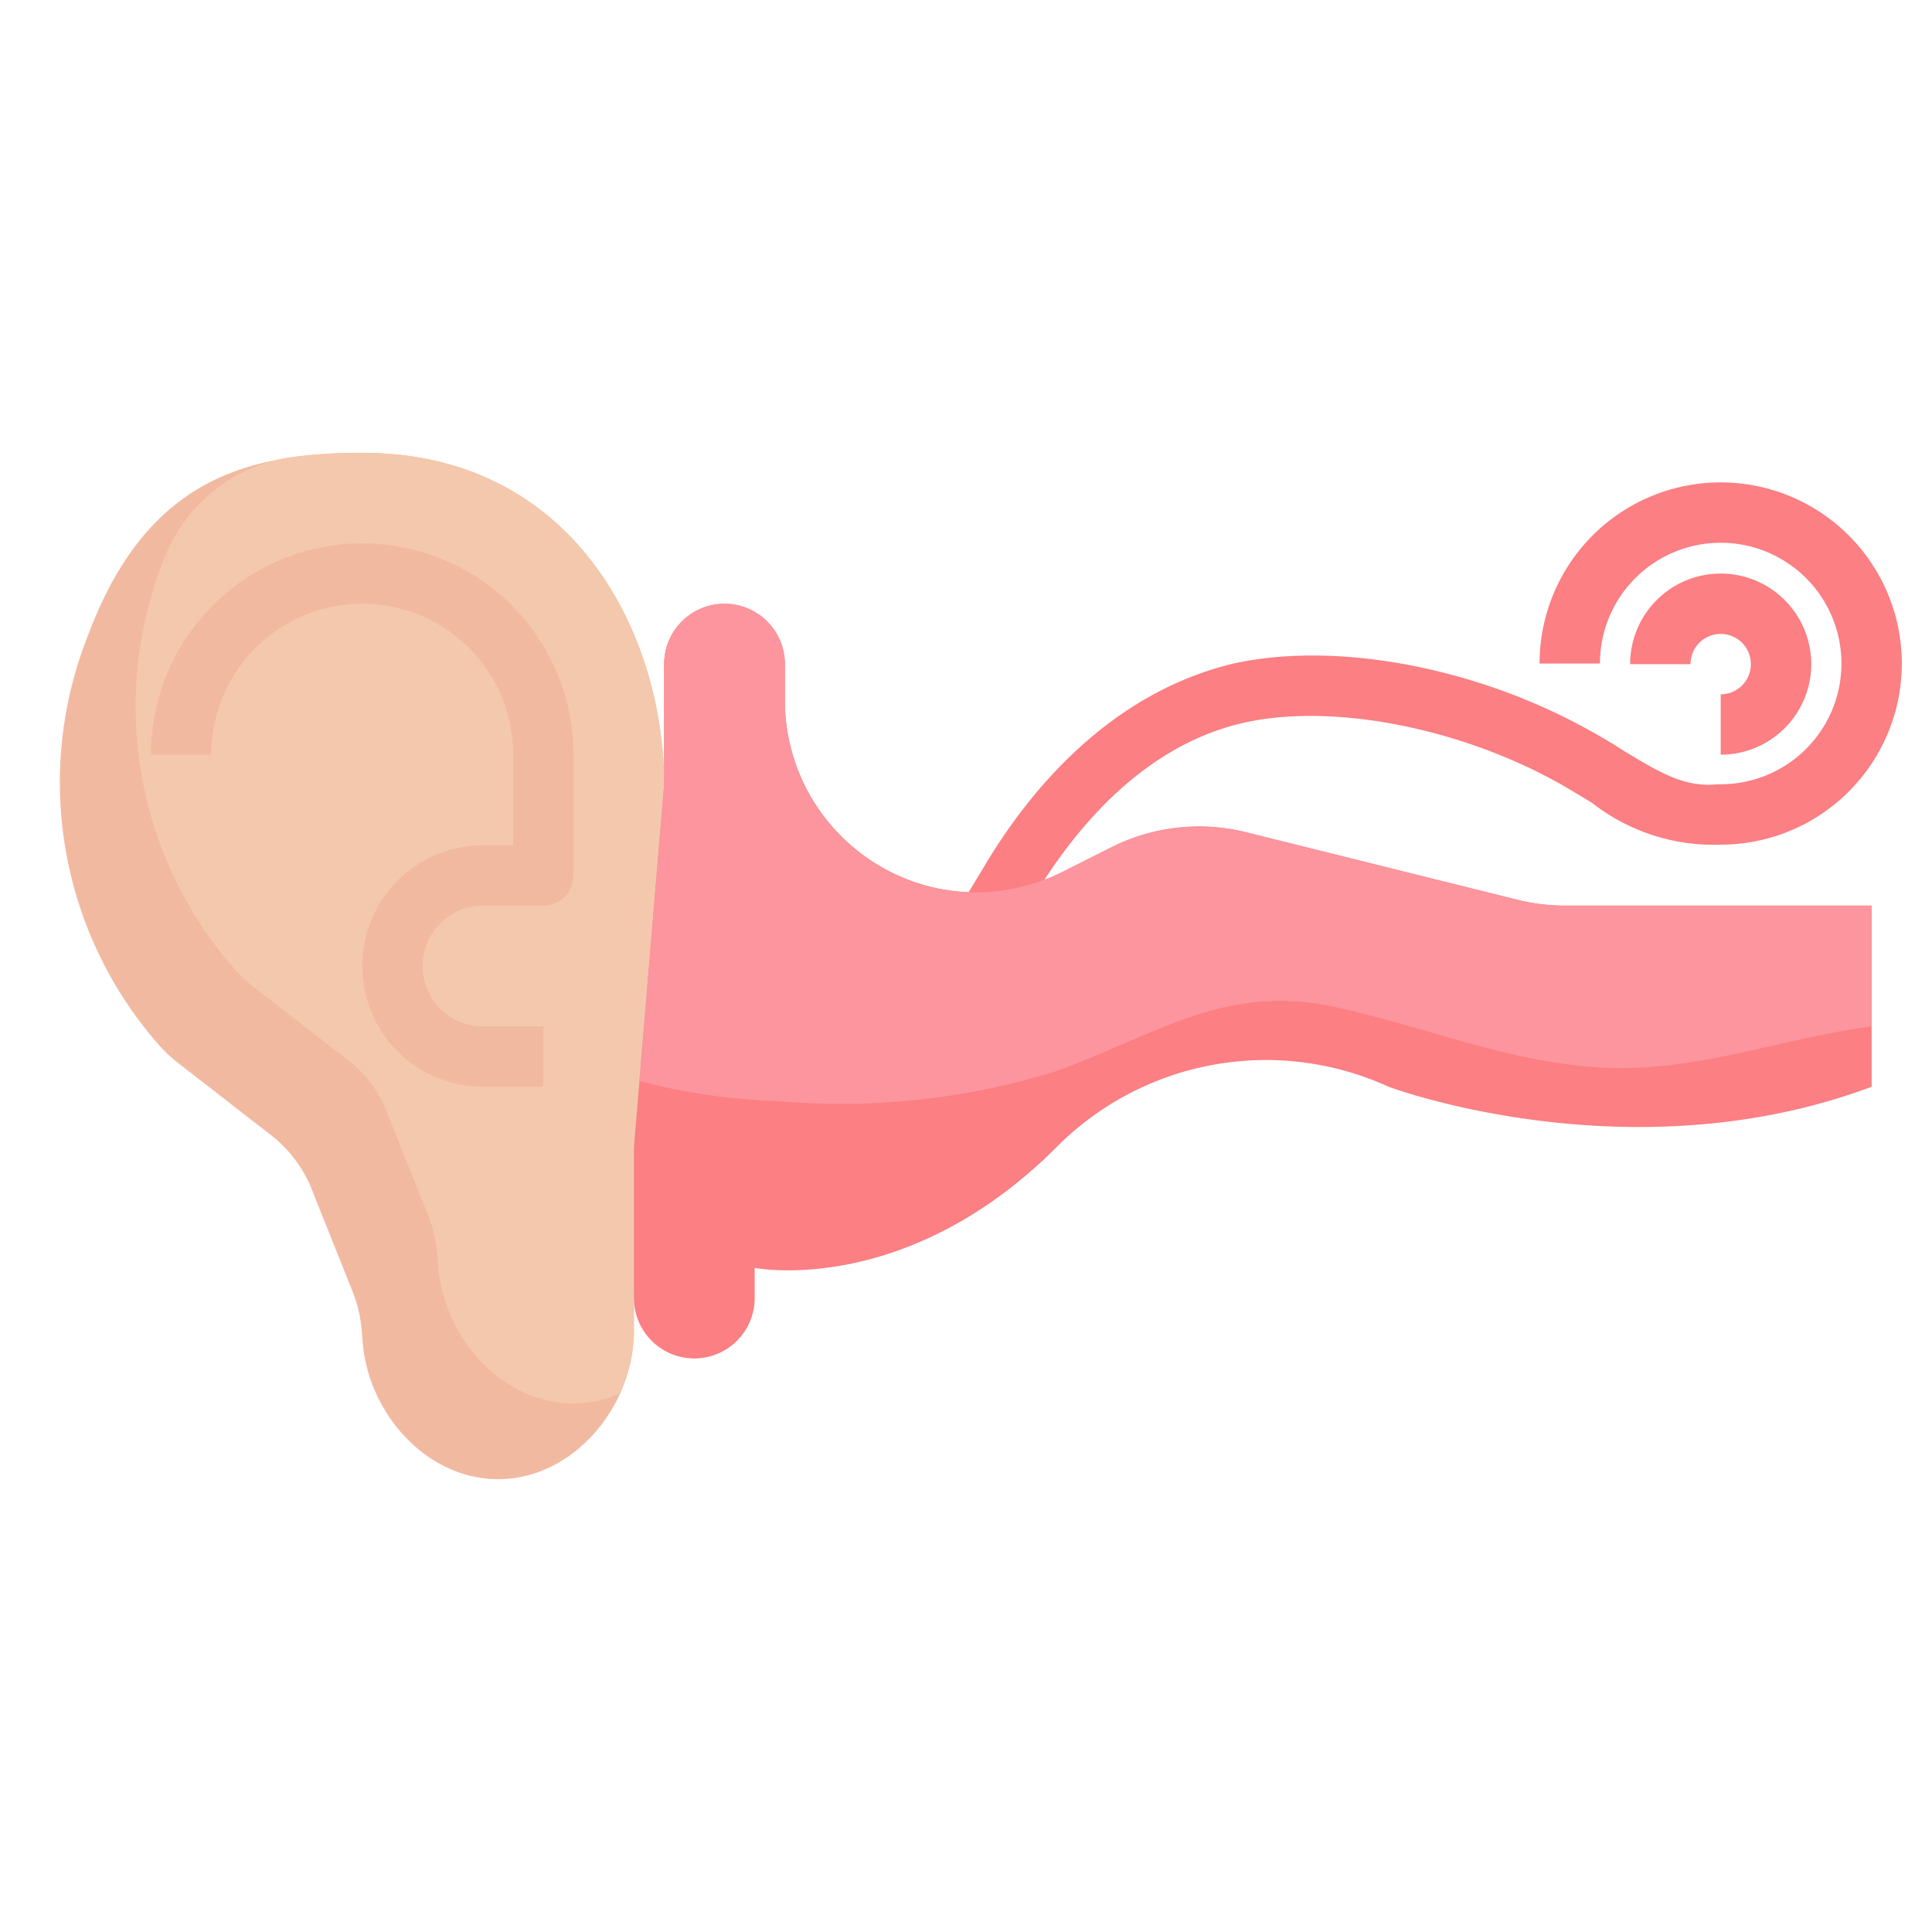 <svg height="512" viewBox="0 0 64 64" width="512" xmlns="http://www.w3.org/2000/svg"><g id="Artboard_18" data-name="Artboard 18"><path d="m32.6 32.52-1.7-1 1.68-2.78c1.52-2.57 4.17-5.74 8.2-6.74 3.34-.77 7.94.05 11.7 2.1.49.26.93.53 1.34.79 1.19.72 2 1.2 3.08 1.09h.1a4 4 0 1 0 -4-4h-2a6 6 0 1 1 6 6 6.53 6.53 0 0 1 -4.27-1.39c-.39-.23-.8-.49-1.26-.74-3.3-1.79-7.44-2.56-10.3-1.9-3.34.77-5.6 3.56-6.92 5.75z" fill="#fb7f83"/><path d="m57 25v-2a1 1 0 1 0 -1-1h-2a3 3 0 1 1 3 3z" fill="#fb7f83"/><path d="m22 26c0-5-3-11-10-11-4 0-7.2 1-9.09 6.06a13.18 13.18 0 0 0 2.41 13.62 5 5 0 0 0 .64.58l2.91 2.26a4.33 4.33 0 0 1 1.41 1.76l1.39 3.48a4.55 4.55 0 0 1 .33 1.68v-.35c0 2.49 2 4.91 4.5 4.91 2.5 0 4.5-2.42 4.5-4.91v-1.09z" fill="#f2b9a1"/><path d="m12 15a16.76 16.76 0 0 0 -2.39.15 5.33 5.33 0 0 0 -4.18 3.38 13.18 13.18 0 0 0 2.4 13.64 5 5 0 0 0 .64.58l3.1 2.4a3.92 3.92 0 0 1 1.22 1.62l1.39 3.48a4.55 4.55 0 0 1 .32 1.67v-.35c0 2.49 2 4.92 4.5 4.92a3.86 3.86 0 0 0 1.51-.32 4.88 4.88 0 0 0 .49-2.08v-1.09l1-17c0-5-3-11-10-11z" fill="#f4c8ad"/><path d="m18 36h-2a4 4 0 0 1 0-8h1v-3a5 5 0 0 0 -10 0h-2a7 7 0 0 1 14 0v4a1 1 0 0 1 -1 1h-2a2 2 0 0 0 0 4h2z" fill="#f2b9a1"/><path d="m22 26v-4a2 2 0 0 1 2-2 2 2 0 0 1 2 2v1.19a6.37 6.37 0 0 0 4.62 6.13 6.43 6.43 0 0 0 4.6-.43l1.67-.84a6.38 6.38 0 0 1 4.4-.48l9 2.24a6.63 6.63 0 0 0 1.54.19h10.17v6c-8 3-16 0-16 0a9.78 9.78 0 0 0 -11 2c-5 5-10 4-10 4v1a2 2 0 0 1 -2 2 2 2 0 0 1 -2-2v-5z" fill="#fb7f83"/><path d="m50.24 29.81-9-2.24a6.38 6.38 0 0 0 -4.4.48l-1.67.84a6.43 6.43 0 0 1 -4.6.43 6.36 6.36 0 0 1 -4.57-6.13v-1.19a2 2 0 0 0 -4 0v4l-.82 9.81a20.7 20.7 0 0 0 4.64.67 23.92 23.92 0 0 0 9.18-1c3.34-1.21 5.6-2.93 9.28-2.11 3 .66 5.79 1.86 8.88 2s5.84-.97 8.84-1.37v-4h-10.22a6.63 6.63 0 0 1 -1.54-.19z" fill="#fc959d"/></g></svg>